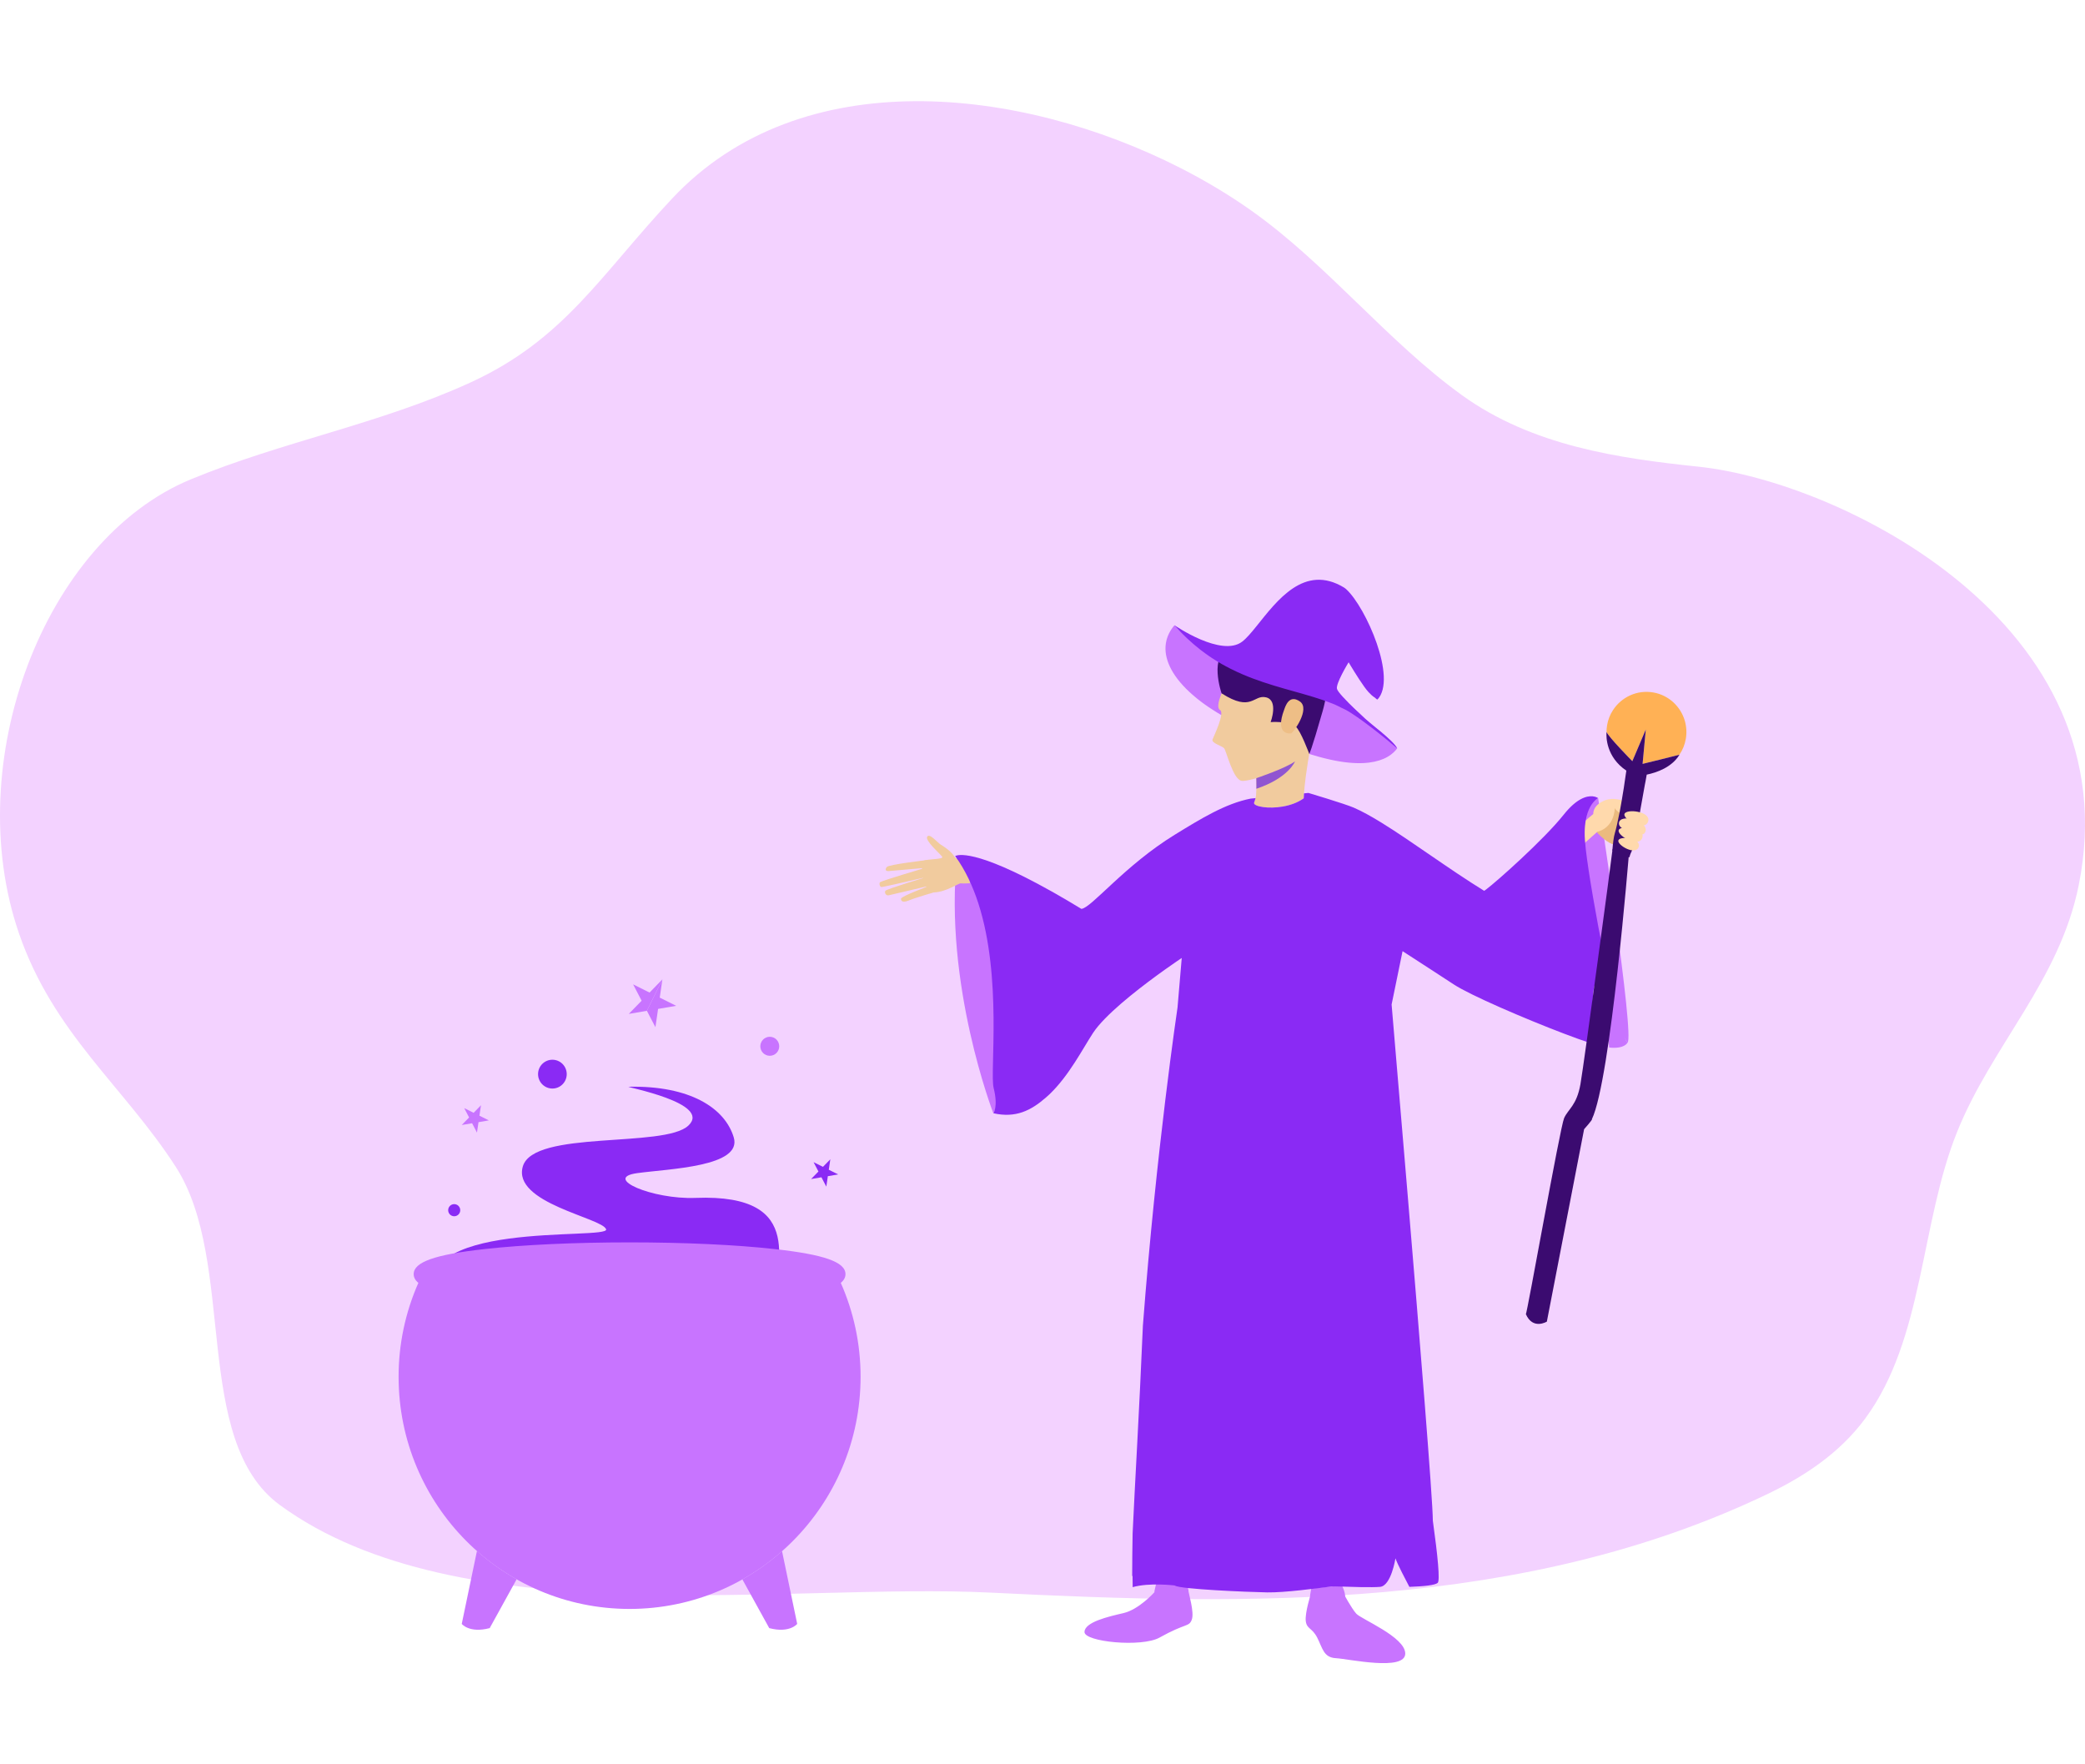 <svg width="520" height="440" viewBox="0 0 520 440" fill="none" xmlns="http://www.w3.org/2000/svg">
<g clip-path="url(#clip0_411_897)">
<path d="M294.246 41.815C300.609 45.045 306.571 48.629 311.977 52.447C330.876 65.786 346.079 85.201 364.65 98.58C382.186 111.212 403.602 114.284 423.669 116.393C458.647 120.074 531.6 155.371 518.429 220.794C513.636 244.603 496.736 260.774 488.083 282.332C478.879 305.267 479.846 333.872 465.191 353.755C458.744 362.497 449.845 368.271 440.708 372.645C379.905 401.743 311.624 400.392 247.149 397.183C196.262 394.652 114.529 408.031 69.831 375.36C47.639 359.137 59.179 314.792 43.824 290.976C30.919 270.963 13.357 257.82 4.73 232.767C-9.95 190.137 10.975 134.663 47.616 119.53C70.512 110.075 94.768 105.742 117.398 95.358C140.782 84.624 149.792 68.547 167.623 49.521C199.86 15.128 254.726 21.727 294.246 41.815Z" fill="#F3D2FF"/>
<path d="M247.735 277.625C247.735 277.625 235.269 245.378 238.712 213.536C238.712 213.537 264.291 247.817 247.735 277.625ZM398.578 199.053C398.578 199.053 407.795 258.925 405.883 260.047C405.883 260.047 375.015 212.083 398.578 199.053Z" fill="#C874FF"/>
<path d="M397.977 206.377L397.14 205.87C397.273 206.614 399.434 209.111 401.408 210.179C402.246 210.64 403.212 210.934 404.251 210.891C404.696 210.876 405.136 210.801 405.561 210.667C405.922 210.298 406.363 209.434 406.778 208.397C406.785 208.387 406.785 208.373 406.792 208.365C406.892 208.103 406.989 207.84 407.085 207.576C407.346 206.863 407.571 206.138 407.761 205.403C407.784 205.327 407.797 205.252 407.822 205.185C408.077 204.147 408.213 203.252 408.123 202.786C408.097 202.67 408.04 202.564 407.959 202.478C407.816 202.304 407.577 202.146 407.278 201.995C406.837 201.785 406.252 201.611 405.632 201.46L405.624 201.459C405.191 201.354 404.742 201.263 404.3 201.195C404.265 201.186 404.23 201.178 404.195 201.172C403.821 201.111 403.462 201.059 403.132 201.011C402.952 200.99 402.788 200.974 402.631 200.951C402.077 200.89 401.68 200.859 401.604 200.859C401.276 200.868 397.779 205.196 397.977 206.377Z" fill="#EBBA7F"/>
<path d="M400.661 182.67C400.678 182.586 400.678 182.554 400.678 182.554C401.159 183.772 406.742 189.465 407.09 189.815L407.107 189.831L410.463 181.935L409.665 190.482V190.499H409.682C410.148 190.383 418.155 188.43 418.818 188.229H418.836C419.656 187.039 420.206 185.683 420.447 184.256C420.7 182.76 420.615 181.225 420.198 179.765C419.167 176.21 416.196 173.356 412.325 172.687C408.287 171.985 404.4 173.838 402.292 177.077C401.541 178.216 401.037 179.502 400.812 180.849C400.712 181.469 400.661 182.069 400.661 182.67Z" fill="#FFB155"/>
<path d="M385.765 218.701L388.393 216.345L391.354 213.707L398.402 207.406C398.402 207.406 401.914 206.844 402.636 202.47C402.682 202.173 402.719 201.875 402.746 201.552C402.797 201.649 402.858 201.741 402.926 201.827C403.207 202.21 403.593 202.501 404.037 202.667L404.058 202.67L404.085 202.674L404.111 202.677L404.132 202.678C404.146 202.68 404.146 202.68 404.158 202.695C404.537 202.851 404.943 202.93 405.353 202.929C406.175 202.957 407.001 202.754 407.537 202.468C407.833 202.304 408.058 202.105 408.131 201.901C408.206 201.696 408.064 201.427 407.76 201.151C407.007 200.441 405.27 199.611 403.448 199.349C402.382 199.169 401.276 199.209 400.332 199.57C397.145 200.8 397.362 203.001 397.362 203.001L390.515 208.784L390.332 208.938L390.207 209.035L390.205 209.049L386.678 212.021L386.677 212.035C386.664 212.133 386.556 212.824 386.39 213.973C386.288 214.715 386.15 215.641 386.014 216.743C385.928 217.348 385.849 218.006 385.765 218.701Z" fill="#FFD9AC"/>
<path d="M291.559 157.954C291.923 157.224 292.38 156.543 292.917 155.93C293.086 156.08 293.264 156.231 293.439 156.382C293.546 156.487 293.663 156.578 293.772 156.675C293.785 156.682 293.797 156.692 293.807 156.703C293.84 156.737 293.877 156.767 293.917 156.793C293.943 156.819 293.968 156.846 293.999 156.863C294.045 156.9 294.09 156.938 294.133 156.979C294.248 157.078 294.371 157.176 294.489 157.273C294.597 157.364 294.706 157.455 294.816 157.544C294.859 157.572 294.898 157.608 294.939 157.642L295.351 157.969C295.367 157.981 295.382 157.993 295.397 158.005L295.404 158.013C295.557 158.131 295.7 158.24 295.845 158.359C295.947 158.431 296.051 158.513 296.148 158.586C296.265 158.676 296.38 158.759 296.491 158.849C296.602 158.932 296.713 159.015 296.83 159.096C297.061 159.272 297.299 159.445 297.525 159.61L297.836 159.832C297.948 159.912 298.062 159.989 298.177 160.064C298.349 160.195 298.531 160.315 298.706 160.429C298.876 160.556 299.051 160.669 299.232 160.783C299.392 160.895 299.56 161.008 299.722 161.11C299.756 161.131 299.791 161.15 299.826 161.178C300.155 161.386 300.489 161.596 300.819 161.798C301.165 162.018 301.515 162.232 301.868 162.439C302.024 162.527 302.185 162.623 302.333 162.711C302.382 162.732 302.426 162.76 302.466 162.78C302.541 162.829 302.619 162.875 302.698 162.916C302.733 162.936 302.768 162.956 302.797 162.976C302.93 163.046 303.064 163.123 303.2 163.201C303.335 163.271 303.467 163.349 303.602 163.42C303.868 163.567 304.138 163.716 304.407 163.856C304.612 163.966 304.818 164.068 305.022 164.178C305.12 164.227 305.221 164.271 305.314 164.321C305.482 164.411 305.662 164.493 305.831 164.576L306.249 164.789C306.393 164.853 306.533 164.924 306.677 164.995L306.692 164.996C306.869 165.081 307.054 165.171 307.239 165.257C307.788 165.512 308.341 165.759 308.897 165.998L309.005 166.043L309.369 166.204C309.491 166.256 309.61 166.302 309.734 166.356C310.191 166.55 310.652 166.739 311.111 166.918C311.255 166.974 311.407 167.033 311.548 167.096L311.557 167.097C311.894 167.224 312.232 167.357 312.571 167.483C312.743 167.551 312.921 167.619 313.096 167.679C313.235 167.728 313.378 167.783 313.515 167.831L313.524 167.832C316.429 168.893 319.293 169.775 322.066 170.622C322.161 170.656 322.254 170.685 322.342 170.71L322.35 170.712C325.022 171.531 327.607 172.315 330.093 173.202C330.618 173.39 331.145 173.586 331.663 173.79C331.974 173.906 332.276 174.028 332.57 174.14C332.762 174.225 332.962 174.312 333.17 174.399C333.198 174.408 333.225 174.421 333.248 174.439C333.314 174.464 333.379 174.493 333.442 174.525C333.698 174.641 333.957 174.765 334.204 174.88C334.34 174.95 334.467 175.012 334.595 175.074L334.667 175.105L334.673 175.108C334.775 175.158 334.879 175.216 334.972 175.259C335.18 175.346 335.385 175.441 335.578 175.534C335.617 175.547 335.655 175.565 335.691 175.586C335.805 175.637 335.918 175.698 336.033 175.751C336.117 175.799 336.21 175.841 336.294 175.89C336.364 175.929 336.442 175.976 336.52 176.018C336.585 176.048 336.647 176.087 336.709 176.125C336.815 176.192 336.918 176.25 337.017 176.316C337.108 176.365 337.193 176.421 337.277 176.477C337.358 176.531 337.439 176.588 337.519 176.645C337.559 176.671 337.597 176.698 337.635 176.727C337.713 176.776 337.781 176.829 337.851 176.883L338.114 177.078C338.202 177.15 338.277 177.212 338.366 177.283C338.395 177.299 338.421 177.321 338.441 177.347C338.456 177.357 338.469 177.372 338.482 177.382C338.542 177.425 338.599 177.473 338.652 177.525C338.674 177.535 338.693 177.551 338.707 177.57C338.803 177.643 338.892 177.723 338.971 177.801L339.027 177.845C339.114 177.932 339.21 178.013 339.296 178.099C339.594 178.373 339.881 178.659 340.172 178.939C340.272 179.042 340.372 179.139 340.471 179.243C340.627 179.392 340.773 179.546 340.929 179.696C341.021 179.783 341.108 179.876 341.203 179.965C341.297 180.053 341.391 180.14 341.487 180.236C341.641 180.378 341.805 180.519 341.968 180.67C342.138 180.813 342.309 180.964 342.487 181.108C342.658 181.252 342.834 181.391 343.014 181.524C343.417 181.826 343.831 182.114 344.255 182.387C344.269 182.396 344.275 182.405 344.29 182.414C346.191 184.015 347.993 185.631 348.455 186.638C348.345 186.792 348.22 186.951 348.079 187.107C347.436 187.843 346.473 188.646 345.03 189.258C342.446 190.36 338.359 190.877 331.906 189.47C330.817 189.232 329.736 188.962 328.664 188.661C328.206 188.527 327.733 188.391 327.253 188.245C327.116 188.199 326.98 188.149 326.832 188.109C326.682 188.059 326.534 188.017 326.381 187.967C326.152 187.892 325.926 187.817 325.695 187.736C325.512 187.683 325.323 187.62 325.145 187.552C325.015 187.506 324.884 187.466 324.747 187.418C324.559 187.348 324.362 187.285 324.168 187.216C323.959 187.144 323.751 187.065 323.54 186.991C323.475 186.968 323.417 186.945 323.352 186.923C320.469 185.863 317.266 184.514 313.714 182.825C309.264 180.968 305.478 178.982 302.349 176.945C301.974 176.699 301.603 176.455 301.241 176.212L301.076 176.099C301.076 176.093 301.061 176.09 301.063 176.083C300.881 175.961 300.715 175.842 300.542 175.722C300.53 175.712 300.519 175.712 300.507 175.701C300.342 175.583 300.182 175.464 300.025 175.345C299.935 175.28 299.852 175.225 299.768 175.161L299.515 174.969C299.349 174.841 299.184 174.715 299.027 174.588C298.834 174.442 298.656 174.299 298.473 174.153C298.114 173.863 297.761 173.565 297.415 173.26C292.674 169.121 290.464 164.919 290.684 161.203C290.752 160.071 291.049 158.965 291.559 157.954ZM335.144 397.505C335.144 397.505 337.016 401.022 338.241 402.415C339.466 403.812 350.444 408.221 350.47 412.363C350.496 416.859 336.276 413.693 333.17 413.531C330.069 413.366 329.833 410.966 328.525 408.424C327.224 405.881 325.903 406.309 325.658 404.259C325.415 402.206 326.925 397.505 326.925 397.505H335.144ZM287.899 397.094C287.899 397.094 284.076 401.387 280.195 402.287C276.309 403.184 270.505 404.541 270.473 407.004C270.445 409.469 284.736 410.88 289.181 408.396C295.811 404.691 296.484 405.808 297.221 403.959C297.956 402.106 296.339 397.154 296.383 396.565C296.445 395.838 287.899 397.094 287.899 397.094Z" fill="#C874FF"/>
<path d="M288.329 395.044C288.329 395.044 287.822 397.056 287.899 397.094C287.977 397.14 296.648 398.177 296.384 396.566C296.173 395.257 295.869 393.834 295.869 393.834L288.329 395.044ZM327.031 396.153C327.031 396.153 326.666 398.068 326.739 398.115C326.809 398.161 335.531 399.728 335.482 398.133C335.447 396.87 334.679 395.396 334.679 395.396L327.031 396.153Z" fill="#C874FF"/>
<path d="M315.023 201.286C317.689 201.648 322.12 201.279 325.151 199.098C325.151 199.098 325.159 198.685 325.219 197.857C325.355 195.992 325.756 192.019 326.918 185.897C327.361 183.535 313.258 192.125 313.258 192.125C313.258 192.125 313.302 192.953 313.324 194.072C313.338 194.659 313.356 195.329 313.348 196.005C313.348 196.239 313.338 196.473 313.338 196.712C313.324 197.336 313.297 197.932 313.251 198.442C313.228 198.608 313.185 198.827 313.124 199.052C313.011 199.503 312.847 199.976 312.777 200.144C312.57 200.632 313.512 201.075 315.023 201.286ZM231.018 214.508C231.018 214.508 221.726 215.597 221.204 216.194C220.682 216.793 220.807 217.3 221.679 217.234C222.557 217.168 230.706 216.443 230.706 216.443C230.706 216.443 220.055 219.602 219.515 219.993C219.197 220.221 219.377 221.21 219.856 221.219C220.328 221.228 231.105 218.715 231.105 218.715C231.105 218.715 221.171 221.684 220.821 222.151C220.517 222.561 220.912 223.443 221.668 223.274C222.424 223.106 231.839 220.884 231.839 220.884C231.839 220.884 224.772 223.513 224.724 224.099C224.695 224.454 224.814 225.316 226.613 224.579C228.409 223.843 232.863 222.564 232.863 222.564L231.018 214.508Z" fill="#F1CB9E"/>
<path d="M242.002 214.947C242.002 214.947 238.91 215.109 237.965 213.537C237.16 212.199 235.194 210.987 234.59 210.613C233.784 210.112 231.813 207.687 231.242 208.66C230.671 209.635 234.311 212.803 234.952 213.61C235.594 214.417 231.135 214.124 230.322 214.71C229.505 215.299 229.951 222.714 233.01 222.561C236.07 222.409 239.097 220.212 239.648 220.294C240.196 220.377 241.882 220.273 241.882 220.273L242.002 214.947ZM305.829 170.387C305.829 170.387 302.728 176.163 304.265 177.062C305.533 177.804 302.775 183.467 302.415 184.394C302.054 185.322 304.716 185.992 305.282 186.59C305.843 187.183 307.52 194.517 309.71 194.739C311.898 194.961 321.77 191.512 324.456 188.701C327.145 185.892 329.35 173.208 327.554 167.86C325.762 162.508 311.296 160.302 305.829 170.387Z" fill="#F1CB9E"/>
<path d="M304.663 172.908C304.663 172.908 301.324 163.334 306.799 161.475C313.773 159.105 324.133 164.271 325.33 164.581C326.522 164.889 333.296 165.357 329.877 177.314C326.941 187.579 326.529 188.012 326.529 188.012C326.529 188.012 324.335 182.066 323.095 181.159C321.153 179.744 316.897 180.083 316.897 180.083C316.897 180.083 318.926 174.675 315.758 173.909C312.592 173.144 312.204 177.728 304.663 172.908Z" fill="#3B0B70"/>
<path d="M320.273 176.986C320.552 176.243 321.454 173.055 324.179 174.927C326.901 176.799 322.482 182.811 322.007 182.887C321.532 182.966 317.923 183.228 320.273 176.986Z" fill="#EEBE86"/>
<path d="M313.346 196.004C313.346 196.24 313.343 196.475 313.337 196.71C321.408 193.988 322.968 189.891 322.968 189.891C320.455 191.679 313.326 194.068 313.326 194.068C313.346 194.713 313.353 195.358 313.346 196.004Z" fill="#9055D1"/>
<path d="M401.454 252.028C400.795 254.246 400.996 257.624 401.317 261.241C405.172 261.655 405.884 260.047 405.884 260.047C404.971 258.821 403.699 254.534 402.352 248.899C402.058 249.959 401.75 251.005 401.454 252.028Z" fill="#C874FF"/>
<path d="M243.993 225.258C250.009 243.846 246.836 267.389 247.809 271.298C249.008 276.114 247.734 277.625 247.734 277.625C253.318 278.89 257.091 276.964 260.797 273.758C261.125 273.481 261.444 273.192 261.753 272.893C266.627 268.245 270.032 261.528 272.615 257.587C274.051 255.4 276.709 252.782 279.688 250.209C280.386 249.606 281.092 249.014 281.807 248.433C288.01 243.363 294.725 238.91 294.725 238.91L293.678 251.238C293.678 251.238 288.392 286.628 285.038 330.607C284.149 351.751 283.002 370.811 282.488 382.16C282.479 382.199 282.479 382.237 282.479 382.274C282.412 385.848 282.375 389.412 282.366 392.956C282.391 393.01 282.424 393.061 282.464 393.105C282.464 394.485 282.472 395.814 282.488 395.814C286.684 394.632 292.801 395.383 292.981 395.393C292.996 395.398 293.012 395.414 293.026 395.428C294.412 396.338 311.14 397.031 316.043 397.123C320.375 397.198 328.676 396.083 331.334 395.745C331.716 395.693 331.986 395.662 332.105 395.647C332.702 395.586 336.161 395.737 339.358 395.805H339.582C341.431 395.834 343.167 395.834 344.186 395.744C346.97 395.488 348.026 388.63 348.026 388.63C348.504 390.056 350.747 394.323 351.355 395.467C351.453 395.647 351.503 395.744 351.503 395.744C355.204 395.616 357.884 395.322 358.556 394.757C359.177 394.222 358.586 388.116 357.352 379.248V379.239C357.323 373.711 354.015 333.162 351.102 298.358C349.343 277.306 347.725 258.35 347.068 250.512L349.801 237.205C349.801 237.205 351.656 238.409 354.246 240.086C355.06 240.613 355.953 241.184 356.871 241.787C358.778 243.025 360.682 244.266 362.585 245.511C363.61 246.18 365.167 247.023 367.091 247.969C375.189 251.963 389.612 257.823 396.32 260.028C397.929 255.1 396.385 246.915 398.25 244.608C399.065 243.6 399.635 241.327 400.047 238.387C399.049 233.496 398.128 228.588 397.285 223.667C396.469 218.906 395.825 214.687 395.496 211.791C395.399 210.895 395.325 210.128 395.279 209.504C395.19 208.187 395.204 207.021 395.294 206.006C395.607 202.388 396.858 200.552 397.72 199.704C398.213 199.213 398.58 199.049 398.58 199.049C398.58 199.049 398.093 198.673 397.211 198.59C395.774 198.455 393.258 199.056 389.988 203.17C387.51 206.285 383.319 210.467 379.411 214.123C375.557 217.733 371.978 220.817 370.615 221.839C370.407 222.005 370.242 222.111 370.153 222.163C361.276 216.68 352.009 209.768 344.569 205.178C341.995 203.592 339.643 202.283 337.593 201.402C335.303 200.426 326.321 197.746 326.321 197.746L325.222 197.852C325.161 198.679 325.153 199.093 325.153 199.093C322.122 201.273 317.691 201.643 315.025 201.281C313.513 201.071 312.571 200.626 312.779 200.138C312.917 199.782 313.033 199.418 313.126 199.047L312.093 199.144L311.921 199.16C305.641 200.387 299.51 204.169 293.059 208.126C280.491 215.828 272.153 226.495 269.693 226.661C267.344 225.229 264.973 223.835 262.581 222.477C261.318 221.763 260.046 221.066 258.765 220.387C241.376 211.112 238.225 213.505 238.225 213.505C240.736 216.962 242.607 220.978 243.993 225.258Z" fill="#8A2AF4"/>
<path d="M292.973 395.425C292.99 395.425 293.012 395.425 293.026 395.431C293.012 395.416 292.997 395.4 292.981 395.396C292.982 395.401 292.973 395.417 292.973 395.425Z" fill="url(#paint0_linear_411_897)"/>
<path d="M406.281 212.611C406.281 212.611 401.721 269.329 397.023 279.102C397.327 279.102 395.078 281.607 395.078 281.607L385.786 329.593C385.786 329.593 382.292 331.737 380.547 327.721C380.799 327.972 389.09 281.097 390.091 278.842C391.092 276.585 393.226 275.708 394.164 270.382C395.098 265.058 401.938 214.097 402.126 212.124C402.318 210.149 406.281 212.611 406.281 212.611Z" fill="#3B0B70"/>
<path d="M292.916 155.93C293.459 156.547 294.016 157.151 294.585 157.743C294.73 157.882 294.875 158.03 295.017 158.177C295.191 158.35 295.371 158.525 295.552 158.701L295.581 158.735C295.748 158.892 295.916 159.05 296.077 159.209C297.125 160.195 298.218 161.134 299.351 162.021C299.806 162.369 300.266 162.711 300.73 163.048C300.973 163.222 301.219 163.399 301.466 163.566C301.723 163.734 301.979 163.912 302.243 164.09C302.515 164.27 302.788 164.44 303.06 164.611C303.185 164.688 303.326 164.782 303.451 164.859C303.593 164.938 303.717 165.021 303.859 165.1C304.125 165.262 304.392 165.419 304.652 165.574L305.457 166.016C305.498 166.044 305.535 166.057 305.568 166.084C307.491 167.119 309.473 168.038 311.505 168.837C311.771 168.938 312.045 169.05 312.326 169.154C319.373 171.828 326.287 173.075 332.306 175.46C332.846 175.672 333.359 175.905 333.856 176.157C334.056 176.251 334.247 176.351 334.437 176.459C334.8 176.612 335.156 176.78 335.506 176.961C338.796 178.692 345.747 184.273 348.459 186.643C347.997 185.635 346.194 184.019 344.294 182.418C344.28 182.409 344.273 182.401 344.259 182.391C342.894 181.247 341.483 180.119 340.476 179.247C340.253 179.052 340.051 178.866 339.874 178.701C339.382 178.243 338.924 177.806 338.486 177.385C338.473 177.375 338.46 177.36 338.445 177.35C335.324 174.358 333.612 172.494 333.439 171.774C333.119 170.475 336.2 165.394 336.344 165.161C336.368 165.194 336.547 165.514 336.84 165.992C337.84 167.642 340.082 171.281 341.297 172.588C342.739 174.122 342.546 173.583 343.262 174.312C343.342 174.388 343.445 174.434 343.555 174.44C348.49 169.193 340.686 151.516 335.797 146.992C335.6 146.816 335.415 146.663 335.226 146.541C325.273 140.47 318.422 149.899 313.429 156.093C312.11 157.729 310.933 159.134 309.85 159.981C304.663 164.041 292.916 155.93 292.916 155.93Z" fill="#8A2AF4"/>
<path d="M402.738 207.794C402.472 208.678 402.272 210.198 402.123 212.118C402.97 212.586 403.934 212.886 404.964 212.836C405.578 213.37 405.679 213.904 406.409 213.753C406.577 212.685 407.49 211.466 407.655 210.415V210.365C407.722 210.082 407.756 209.796 407.804 209.53C407.937 208.778 408.053 208.06 408.187 207.326C408.187 207.259 408.203 207.192 408.219 207.126C408.369 206.207 408.535 205.306 408.685 204.421C408.701 204.238 408.751 204.053 408.767 203.886C408.849 203.503 408.9 203.118 408.967 202.751L409.166 201.616C409.465 199.964 409.747 198.444 409.981 197.076C410.063 196.626 410.146 196.191 410.212 195.791C410.279 195.49 410.329 195.206 410.38 194.939C410.495 194.288 410.595 193.703 410.695 193.186C413.202 192.669 416.958 191.365 418.867 188.211C418.867 188.211 418.851 188.211 418.835 188.228H418.817C418.154 188.429 410.147 190.382 409.681 190.498H409.664V190.481L410.462 181.934L407.106 189.83L407.089 189.814C406.741 189.464 401.158 183.772 400.677 182.553C400.677 182.553 400.677 182.586 400.66 182.669V182.719C400.593 183.687 400.527 188.762 405.611 192.184C405.562 192.5 405.511 192.835 405.461 193.186C405.395 193.703 405.311 194.271 405.212 194.872C405.146 195.389 405.062 195.923 404.98 196.474C404.813 197.46 404.647 198.478 404.481 199.496C404.299 200.513 404.133 201.532 403.951 202.501L403.85 202.952C403.486 204.839 403.103 206.559 402.738 207.794Z" fill="#3B0B70"/>
<path d="M410.427 207.182C410.117 208.658 408.318 208.183 406.57 207.487C405.159 206.925 403.693 206.386 403.768 205.275C403.935 202.794 410.959 204.652 410.427 207.182Z" fill="#FFD9AC"/>
<path d="M409.611 208.861C408.812 211.622 403.283 208.403 403.703 207.039C404.118 205.674 410.336 206.367 409.611 208.861Z" fill="#FFD9AC"/>
<path d="M408.711 211.148C408.021 213.527 403.26 210.754 403.622 209.578C403.979 208.402 409.334 209 408.711 211.148ZM411.053 204.82C410.251 207.582 404.724 204.363 405.145 202.998C405.561 201.633 411.779 202.328 411.053 204.82Z" fill="#FFD9AC"/>
<path d="M156.787 271.022C155.658 271.048 177.73 275.062 171.667 280.719C165.602 286.377 133.094 281.738 130.397 290.881C127.696 300.028 150.156 303.7 151.166 306.559C152.18 309.415 99.611 303.822 109.055 324.871C115.326 338.854 119.74 338.301 131.336 339.114C142.93 339.927 194.44 334.807 193.535 325.665C192.629 316.518 202.111 297.628 173.45 298.74C162.693 299.159 150.202 293.761 158.92 292.564C166.89 291.465 185.194 290.992 182.997 283.652C180.796 276.31 172.032 270.689 156.787 271.022ZM111.775 301.808C111.775 302.209 111.934 302.594 112.216 302.877C112.498 303.161 112.881 303.321 113.28 303.321C113.68 303.321 114.063 303.161 114.345 302.877C114.627 302.594 114.786 302.209 114.786 301.808C114.786 301.406 114.627 301.022 114.345 300.738C114.063 300.454 113.68 300.295 113.28 300.295C112.881 300.295 112.498 300.454 112.216 300.738C111.934 301.022 111.775 301.406 111.775 301.808ZM134.192 267.875C134.192 268.347 134.284 268.815 134.464 269.251C134.644 269.687 134.907 270.083 135.239 270.416C135.571 270.75 135.965 271.015 136.398 271.196C136.832 271.376 137.297 271.47 137.767 271.47C138.236 271.47 138.701 271.377 139.135 271.197C139.569 271.016 139.963 270.752 140.295 270.418C140.627 270.084 140.891 269.688 141.071 269.252C141.251 268.817 141.343 268.349 141.343 267.878C141.344 266.925 140.967 266.011 140.297 265.336C139.626 264.662 138.717 264.284 137.769 264.283C136.82 264.283 135.911 264.661 135.24 265.335C134.569 266.009 134.192 266.922 134.192 267.875Z" fill="#8A2AF4"/>
<path d="M189.624 260.93C189.624 261.559 189.872 262.162 190.315 262.606C190.757 263.051 191.357 263.301 191.982 263.301C192.607 263.301 193.207 263.051 193.65 262.607C194.092 262.163 194.341 261.56 194.341 260.932C194.341 260.62 194.28 260.312 194.161 260.025C194.043 259.737 193.869 259.476 193.65 259.256C193.431 259.036 193.172 258.861 192.885 258.742C192.599 258.623 192.293 258.561 191.983 258.561C191.673 258.561 191.367 258.622 191.081 258.741C190.794 258.86 190.534 259.035 190.315 259.255C190.096 259.475 189.923 259.736 189.804 260.024C189.685 260.311 189.624 260.619 189.624 260.93ZM168.639 250.84L164.538 248.793L165.204 244.242L161.334 252.082L163.461 256.159L164.127 251.609L168.639 250.84Z" fill="#C874FF"/>
<path d="M162.002 247.531L157.897 245.487L160.024 249.564L156.819 252.855L161.334 252.082L165.204 244.242L162.002 247.531ZM121.92 279.41L119.574 278.243L119.956 275.64L117.743 280.123L118.958 282.454L119.339 279.853L121.92 279.41ZM118.124 277.52L115.778 276.35L116.993 278.681L115.16 280.563L117.743 280.123L119.956 275.64L118.124 277.52Z" fill="#C874FF"/>
<path d="M209.043 292.886L206.7 291.718L207.083 289.115L204.866 293.599L206.083 295.929L206.464 293.325L209.043 292.886ZM205.247 290.994L202.903 289.827L204.119 292.158L202.284 294.038L204.866 293.599L207.083 289.115L205.247 290.994Z" fill="#8A2AF4"/>
<path d="M99.41 343.349C99.41 375.327 125.195 401.248 157.016 401.248C188.836 401.248 214.63 375.327 214.63 343.349C214.63 335.009 212.863 327.093 209.692 319.928C210.489 319.279 210.863 318.557 210.863 317.75C210.863 314.742 205.578 312.872 193.183 311.5C183.493 310.425 170.653 309.832 157.016 309.832C143.387 309.832 130.54 310.424 120.851 311.5C108.46 312.872 103.172 314.743 103.172 317.75C103.172 318.557 103.549 319.279 104.343 319.928C101.082 327.301 99.402 335.281 99.41 343.349Z" fill="#C874FF"/>
<path d="M195.04 386.831L198.821 404.982C198.821 404.982 196.938 407.376 191.849 406.03L185.146 393.878C188.68 391.883 191.996 389.521 195.04 386.831ZM118.953 386.793C121.996 389.489 125.313 391.856 128.849 393.854L122.132 406.03C117.042 407.376 115.16 404.982 115.16 404.982L118.95 386.795L118.953 386.793Z" fill="#C874FF"/>
</g>
<defs>
<linearGradient id="paint0_linear_411_897" x1="293" y1="395.396" x2="293" y2="395.431" gradientUnits="userSpaceOnUse">
<stop stop-color="#130027"/>
<stop offset="1" stop-color="#370074"/>
</linearGradient>
<clipPath id="clip0_411_897">
<rect width="520" height="440" fill="white" transform="matrix(-1 0 0 1 520 0)"/>
</clipPath>
</defs>
</svg>
